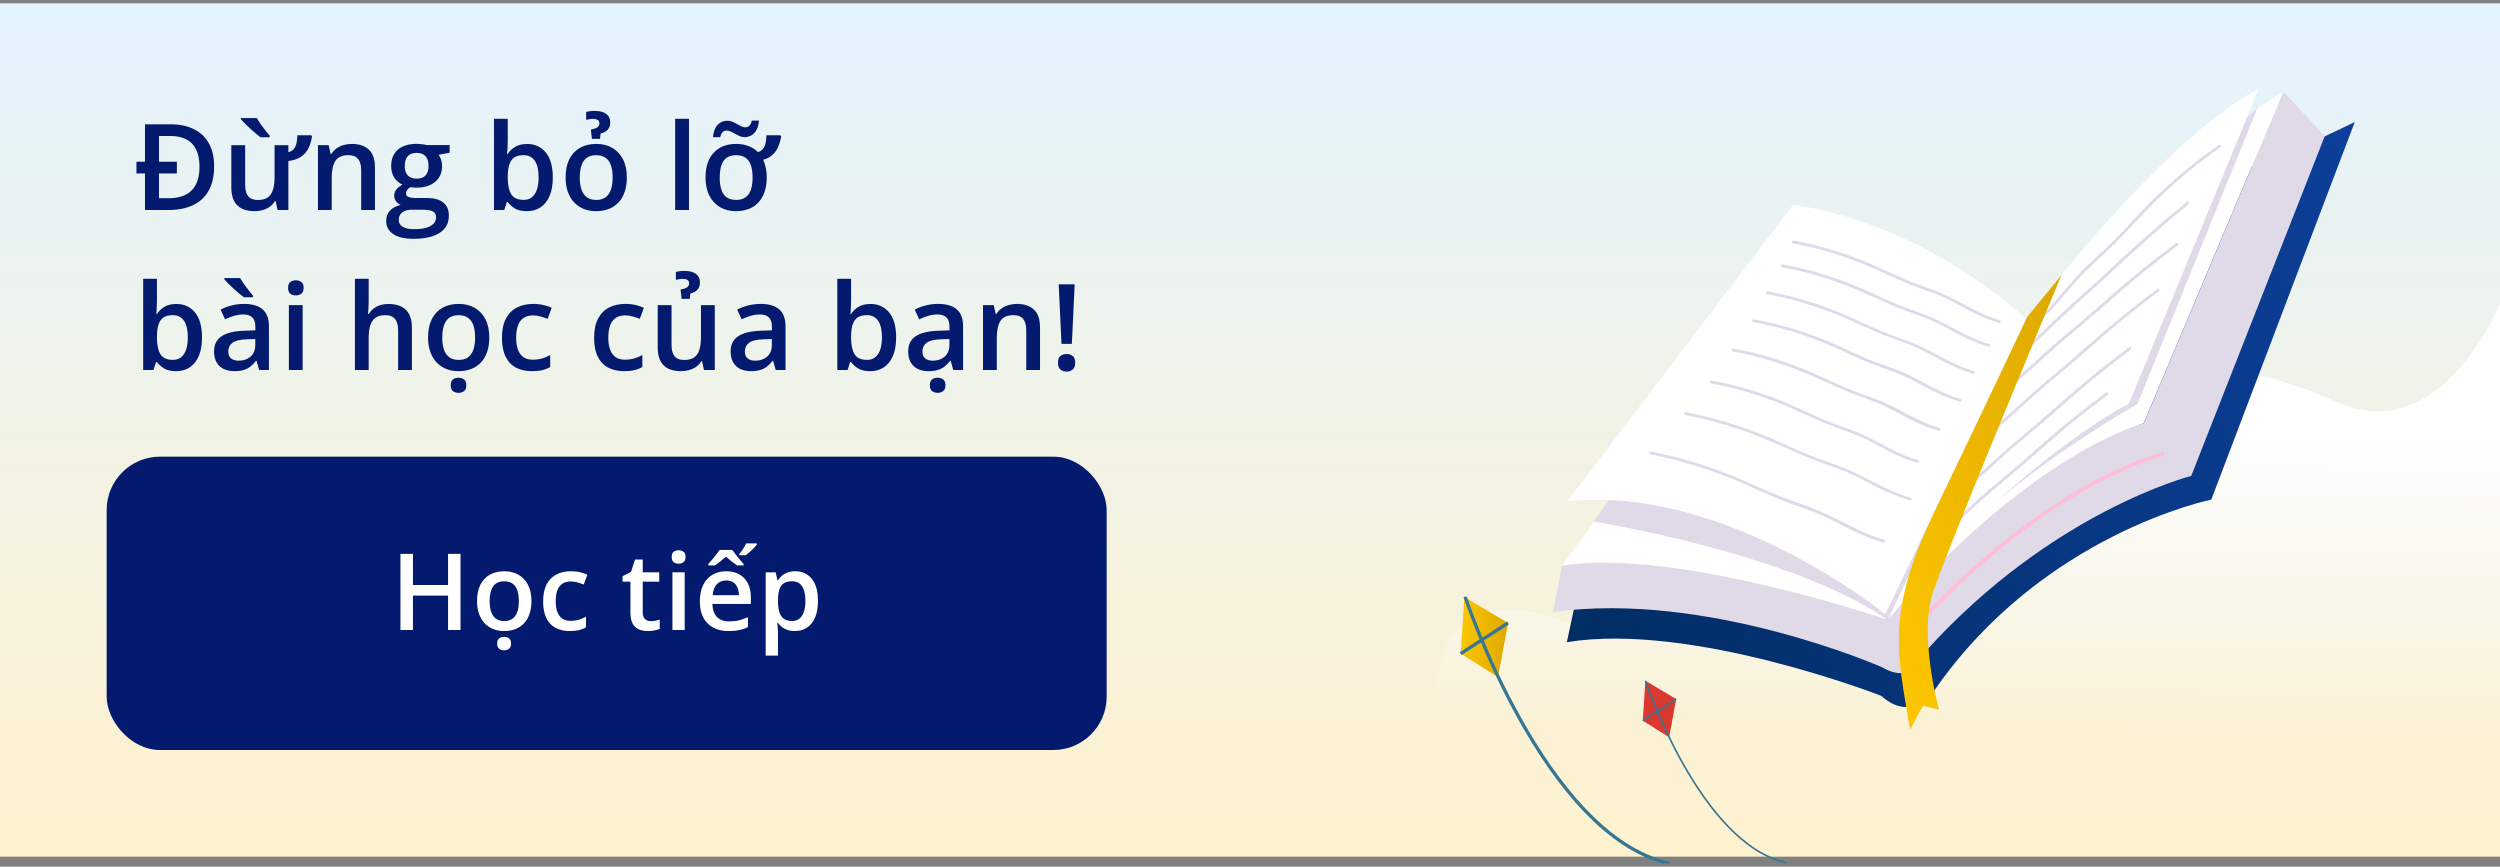 <svg width="375" height="130" viewBox="0 0 375 130" fill="none" xmlns="http://www.w3.org/2000/svg">
<rect x="0" y="0" width="375" height="130" fill="#808080" stroke="none"/>
<rect y="0.5" width="375" height="128" fill="url(#paint0_linear_1348_6056)"/>
<path d="M25.643 18.65C26.967 18.65 28.112 18.891 29.079 19.371C30.052 19.846 30.802 20.552 31.329 21.489C31.856 22.421 32.12 23.575 32.12 24.952C32.12 26.399 31.851 27.609 31.311 28.582C30.773 29.549 29.99 30.278 28.965 30.77C27.939 31.257 26.7 31.5 25.247 31.5H21.749V26.024H20.466V24.258H21.749V18.65H25.643ZM25.59 20.399H23.85V24.258H26.53V26.024H23.85V29.733H25.282C26.829 29.733 27.989 29.338 28.763 28.547C29.536 27.756 29.923 26.578 29.923 25.014C29.923 23.959 29.753 23.092 29.413 22.412C29.079 21.732 28.59 21.229 27.945 20.9C27.301 20.566 26.516 20.399 25.59 20.399ZM46.687 20.285L46.81 20.479C46.728 20.936 46.614 21.369 46.467 21.779C46.321 22.184 46.116 22.55 45.852 22.878C45.588 23.206 45.245 23.481 44.824 23.704C44.408 23.921 43.886 24.07 43.259 24.152V31.5H41.633L41.352 30.19H41.229C41.024 30.524 40.763 30.803 40.447 31.025C40.136 31.242 39.788 31.403 39.401 31.509C39.02 31.62 38.619 31.676 38.197 31.676C37.458 31.676 36.828 31.553 36.307 31.307C35.785 31.055 35.387 30.668 35.112 30.146C34.836 29.625 34.699 28.951 34.699 28.125V21.779H36.773V27.738C36.773 28.494 36.925 29.06 37.23 29.435C37.54 29.81 38.021 29.997 38.671 29.997C39.615 29.997 40.268 29.707 40.631 29.127C41 28.547 41.185 27.709 41.185 26.613V21.779H43.259V22.825C43.599 22.743 43.866 22.588 44.059 22.359C44.252 22.125 44.39 21.832 44.472 21.48C44.554 21.123 44.595 20.725 44.595 20.285H46.687ZM38.513 17.71C38.671 17.98 38.865 18.278 39.093 18.606C39.322 18.935 39.559 19.254 39.805 19.564C40.051 19.875 40.268 20.142 40.456 20.364V20.593H39.076C38.853 20.429 38.604 20.23 38.328 19.995C38.053 19.755 37.772 19.506 37.485 19.248C37.203 18.984 36.943 18.735 36.703 18.501C36.468 18.261 36.281 18.056 36.14 17.886V17.71H38.513ZM52.764 21.586C53.859 21.586 54.712 21.87 55.321 22.439C55.936 23.001 56.244 23.906 56.244 25.154V31.5H54.178V25.541C54.178 24.785 54.023 24.22 53.713 23.845C53.402 23.464 52.922 23.273 52.271 23.273C51.328 23.273 50.672 23.564 50.303 24.144C49.939 24.724 49.758 25.564 49.758 26.666V31.5H47.692V21.77H49.301L49.591 23.089H49.705C49.916 22.749 50.177 22.471 50.487 22.254C50.803 22.031 51.155 21.864 51.542 21.753C51.934 21.642 52.342 21.586 52.764 21.586ZM62.013 35.824C60.694 35.824 59.684 35.587 58.981 35.112C58.278 34.638 57.926 33.973 57.926 33.117C57.926 32.52 58.114 32.013 58.489 31.597C58.864 31.186 59.4 30.902 60.097 30.744C59.833 30.627 59.605 30.445 59.411 30.199C59.224 29.947 59.13 29.669 59.13 29.364C59.13 29.001 59.233 28.69 59.438 28.433C59.643 28.175 59.95 27.926 60.361 27.686C59.851 27.469 59.441 27.117 59.13 26.631C58.825 26.139 58.673 25.561 58.673 24.899C58.673 24.196 58.822 23.599 59.121 23.106C59.42 22.608 59.857 22.23 60.431 21.973C61.005 21.709 61.699 21.577 62.514 21.577C62.69 21.577 62.88 21.589 63.085 21.612C63.296 21.63 63.489 21.653 63.665 21.683C63.847 21.706 63.985 21.732 64.078 21.762H67.445V22.913L65.792 23.221C65.95 23.443 66.076 23.698 66.17 23.985C66.264 24.267 66.311 24.574 66.311 24.908C66.311 25.916 65.962 26.71 65.265 27.29C64.573 27.864 63.618 28.151 62.4 28.151C62.107 28.14 61.822 28.116 61.547 28.081C61.336 28.21 61.175 28.354 61.064 28.512C60.952 28.664 60.897 28.837 60.897 29.03C60.897 29.189 60.952 29.317 61.064 29.417C61.175 29.511 61.339 29.581 61.556 29.628C61.779 29.675 62.048 29.698 62.364 29.698H64.043C65.11 29.698 65.924 29.924 66.487 30.375C67.049 30.826 67.33 31.488 67.33 32.361C67.33 33.469 66.873 34.321 65.959 34.919C65.045 35.523 63.73 35.824 62.013 35.824ZM62.092 34.374C62.813 34.374 63.419 34.304 63.911 34.163C64.403 34.023 64.776 33.82 65.028 33.557C65.279 33.299 65.406 32.991 65.406 32.634C65.406 32.317 65.326 32.074 65.168 31.904C65.01 31.734 64.773 31.617 64.456 31.553C64.14 31.488 63.747 31.456 63.279 31.456H61.749C61.368 31.456 61.031 31.515 60.739 31.632C60.446 31.755 60.217 31.931 60.053 32.159C59.895 32.388 59.816 32.663 59.816 32.985C59.816 33.431 60.012 33.773 60.404 34.014C60.803 34.254 61.365 34.374 62.092 34.374ZM62.496 26.798C63.1 26.798 63.548 26.634 63.841 26.306C64.134 25.972 64.281 25.503 64.281 24.899C64.281 24.243 64.128 23.751 63.823 23.423C63.525 23.095 63.079 22.931 62.487 22.931C61.907 22.931 61.465 23.098 61.16 23.432C60.861 23.766 60.712 24.261 60.712 24.917C60.712 25.509 60.861 25.972 61.16 26.306C61.465 26.634 61.91 26.798 62.496 26.798ZM76.161 17.824V21.12C76.161 21.501 76.149 21.876 76.126 22.245C76.108 22.608 76.091 22.893 76.073 23.098H76.161C76.425 22.676 76.791 22.321 77.26 22.034C77.734 21.741 78.341 21.595 79.079 21.595C80.233 21.595 81.162 22.02 81.865 22.869C82.568 23.713 82.92 24.964 82.92 26.622C82.92 27.724 82.759 28.649 82.436 29.399C82.114 30.149 81.66 30.718 81.074 31.105C80.494 31.485 79.811 31.676 79.026 31.676C78.288 31.676 77.69 31.541 77.233 31.271C76.782 30.996 76.428 30.677 76.17 30.314H76.02L75.643 31.5H74.096V17.824H76.161ZM78.534 23.273C77.948 23.273 77.482 23.391 77.137 23.625C76.797 23.859 76.551 24.211 76.398 24.68C76.246 25.143 76.167 25.731 76.161 26.446V26.631C76.161 27.715 76.331 28.544 76.671 29.118C77.017 29.692 77.644 29.98 78.552 29.98C79.272 29.98 79.826 29.689 80.213 29.109C80.6 28.523 80.793 27.686 80.793 26.596C80.793 25.494 80.6 24.665 80.213 24.108C79.832 23.552 79.272 23.273 78.534 23.273ZM94.024 26.613C94.024 27.422 93.918 28.14 93.707 28.767C93.496 29.394 93.189 29.924 92.785 30.357C92.38 30.785 91.894 31.113 91.326 31.342C90.757 31.564 90.116 31.676 89.401 31.676C88.733 31.676 88.121 31.564 87.564 31.342C87.007 31.113 86.524 30.785 86.114 30.357C85.709 29.924 85.396 29.394 85.173 28.767C84.951 28.14 84.839 27.422 84.839 26.613C84.839 25.541 85.024 24.633 85.393 23.889C85.768 23.139 86.301 22.567 86.993 22.175C87.684 21.782 88.507 21.586 89.462 21.586C90.359 21.586 91.15 21.782 91.835 22.175C92.521 22.567 93.057 23.139 93.444 23.889C93.831 24.639 94.024 25.547 94.024 26.613ZM86.966 26.613C86.966 27.322 87.051 27.929 87.221 28.433C87.397 28.936 87.666 29.323 88.03 29.593C88.393 29.856 88.862 29.988 89.436 29.988C90.01 29.988 90.479 29.856 90.842 29.593C91.206 29.323 91.472 28.936 91.642 28.433C91.812 27.929 91.897 27.322 91.897 26.613C91.897 25.904 91.812 25.304 91.642 24.811C91.472 24.314 91.206 23.936 90.842 23.678C90.479 23.414 90.007 23.282 89.427 23.282C88.572 23.282 87.948 23.569 87.555 24.144C87.162 24.718 86.966 25.541 86.966 26.613ZM91.537 18.378C91.537 18.829 91.408 19.192 91.15 19.468C90.892 19.737 90.537 19.925 90.086 20.03L90.007 20.83H88.785L88.627 19.424C89.073 19.354 89.398 19.245 89.603 19.099C89.808 18.952 89.91 18.753 89.91 18.501C89.91 18.261 89.823 18.091 89.647 17.991C89.477 17.886 89.254 17.833 88.979 17.833C88.78 17.833 88.589 17.848 88.408 17.877C88.232 17.9 88.071 17.933 87.924 17.974V16.796C88.071 16.749 88.255 16.711 88.478 16.682C88.706 16.652 88.95 16.638 89.207 16.638C89.969 16.638 90.546 16.787 90.939 17.086C91.337 17.385 91.537 17.815 91.537 18.378ZM103.347 31.5H101.273V17.824H103.347V31.5ZM115.013 26.613C115.013 27.686 114.826 28.6 114.451 29.355C114.082 30.111 113.551 30.689 112.86 31.087C112.169 31.48 111.345 31.676 110.39 31.676C109.505 31.676 108.717 31.48 108.026 31.087C107.34 30.689 106.801 30.111 106.409 29.355C106.022 28.6 105.829 27.686 105.829 26.613C105.829 25.008 106.242 23.769 107.068 22.895C107.894 22.023 109.022 21.586 110.452 21.586C111.096 21.586 111.697 21.691 112.254 21.902C112.816 22.113 113.296 22.418 113.695 22.816C114.023 22.711 114.278 22.541 114.46 22.307C114.647 22.072 114.776 21.782 114.846 21.436C114.922 21.091 114.961 20.71 114.961 20.294H117.052L117.184 20.479C117.079 21.047 116.926 21.562 116.727 22.025C116.528 22.482 116.25 22.878 115.892 23.212C115.535 23.54 115.063 23.795 114.477 23.977C114.647 24.34 114.779 24.744 114.873 25.189C114.966 25.629 115.013 26.104 115.013 26.613ZM107.956 26.613C107.956 27.346 108.041 27.964 108.211 28.468C108.38 28.972 108.647 29.352 109.01 29.61C109.379 29.862 109.851 29.988 110.425 29.988C111.005 29.988 111.474 29.859 111.832 29.602C112.195 29.344 112.462 28.966 112.631 28.468C112.801 27.964 112.886 27.346 112.886 26.613C112.886 25.887 112.801 25.277 112.631 24.785C112.462 24.287 112.195 23.912 111.832 23.66C111.468 23.408 110.997 23.282 110.417 23.282C109.555 23.282 108.928 23.564 108.536 24.126C108.149 24.689 107.956 25.518 107.956 26.613ZM106.945 20.584C106.98 20.174 107.056 19.816 107.173 19.512C107.291 19.201 107.443 18.943 107.63 18.738C107.824 18.527 108.044 18.369 108.29 18.264C108.542 18.158 108.814 18.105 109.107 18.105C109.365 18.105 109.611 18.155 109.845 18.255C110.086 18.355 110.317 18.472 110.54 18.606C110.768 18.735 110.988 18.85 111.199 18.949C111.416 19.049 111.624 19.099 111.823 19.099C112.051 19.099 112.245 19.017 112.403 18.852C112.567 18.689 112.69 18.434 112.772 18.088H113.853C113.783 18.896 113.551 19.515 113.159 19.942C112.766 20.364 112.277 20.575 111.691 20.575C111.445 20.575 111.202 20.525 110.962 20.426C110.727 20.32 110.499 20.203 110.276 20.074C110.053 19.945 109.834 19.831 109.617 19.731C109.4 19.632 109.189 19.582 108.984 19.582C108.75 19.582 108.55 19.664 108.386 19.828C108.228 19.992 108.111 20.244 108.035 20.584H106.945ZM23.542 41.824V45.12C23.542 45.501 23.53 45.876 23.507 46.245C23.489 46.608 23.472 46.893 23.454 47.098H23.542C23.806 46.676 24.172 46.321 24.641 46.034C25.115 45.741 25.722 45.595 26.46 45.595C27.614 45.595 28.543 46.02 29.246 46.869C29.949 47.713 30.301 48.964 30.301 50.622C30.301 51.724 30.14 52.649 29.817 53.399C29.495 54.149 29.041 54.718 28.455 55.105C27.875 55.485 27.192 55.676 26.407 55.676C25.669 55.676 25.071 55.541 24.614 55.272C24.163 54.996 23.809 54.677 23.551 54.313H23.401L23.023 55.5H21.477V41.824H23.542ZM25.915 47.273C25.329 47.273 24.863 47.391 24.518 47.625C24.178 47.859 23.932 48.211 23.779 48.68C23.627 49.143 23.548 49.731 23.542 50.446V50.631C23.542 51.715 23.712 52.544 24.052 53.118C24.398 53.692 25.024 53.98 25.933 53.98C26.653 53.98 27.207 53.69 27.594 53.109C27.98 52.523 28.174 51.685 28.174 50.596C28.174 49.494 27.98 48.665 27.594 48.108C27.213 47.552 26.653 47.273 25.915 47.273ZM36.606 45.586C37.836 45.586 38.765 45.858 39.392 46.403C40.025 46.948 40.341 47.798 40.341 48.952V55.5H38.873L38.478 54.12H38.408C38.132 54.472 37.848 54.762 37.555 54.99C37.262 55.219 36.922 55.389 36.535 55.5C36.155 55.617 35.689 55.676 35.138 55.676C34.558 55.676 34.039 55.57 33.582 55.359C33.125 55.143 32.765 54.815 32.501 54.375C32.238 53.935 32.106 53.379 32.106 52.705C32.106 51.703 32.478 50.95 33.222 50.446C33.972 49.942 35.103 49.664 36.615 49.611L38.302 49.55V49.04C38.302 48.366 38.144 47.886 37.828 47.599C37.517 47.312 37.078 47.168 36.509 47.168C36.023 47.168 35.551 47.238 35.094 47.379C34.637 47.52 34.192 47.692 33.758 47.898L33.09 46.438C33.565 46.187 34.104 45.981 34.707 45.823C35.317 45.665 35.95 45.586 36.606 45.586ZM38.293 50.851L37.036 50.895C36.005 50.93 35.282 51.105 34.866 51.422C34.45 51.738 34.242 52.172 34.242 52.723C34.242 53.203 34.385 53.555 34.672 53.777C34.959 53.994 35.337 54.102 35.806 54.102C36.521 54.102 37.113 53.9 37.581 53.496C38.056 53.086 38.293 52.485 38.293 51.694V50.851ZM36.017 41.71C36.175 41.98 36.369 42.278 36.597 42.606C36.826 42.935 37.063 43.254 37.309 43.565C37.555 43.875 37.772 44.142 37.959 44.364V44.593H36.58C36.357 44.429 36.108 44.23 35.832 43.995C35.557 43.755 35.276 43.506 34.989 43.248C34.707 42.984 34.447 42.735 34.206 42.501C33.972 42.261 33.785 42.056 33.644 41.886V41.71H36.017ZM45.398 45.77V55.5H43.333V45.77H45.398ZM44.379 42.044C44.695 42.044 44.968 42.129 45.196 42.299C45.431 42.469 45.548 42.762 45.548 43.178C45.548 43.588 45.431 43.881 45.196 44.057C44.968 44.227 44.695 44.312 44.379 44.312C44.051 44.312 43.772 44.227 43.544 44.057C43.321 43.881 43.21 43.588 43.21 43.178C43.21 42.762 43.321 42.469 43.544 42.299C43.772 42.129 44.051 42.044 44.379 42.044ZM55.301 41.824V45.261C55.301 45.618 55.29 45.967 55.266 46.307C55.249 46.647 55.228 46.91 55.205 47.098H55.319C55.524 46.758 55.776 46.48 56.075 46.263C56.374 46.04 56.708 45.873 57.077 45.762C57.452 45.65 57.85 45.595 58.272 45.595C59.016 45.595 59.649 45.721 60.17 45.973C60.692 46.219 61.09 46.602 61.366 47.124C61.647 47.645 61.788 48.322 61.788 49.154V55.5H59.722V49.541C59.722 48.785 59.567 48.22 59.256 47.845C58.946 47.464 58.465 47.273 57.815 47.273C57.188 47.273 56.69 47.405 56.321 47.669C55.958 47.927 55.697 48.31 55.539 48.82C55.38 49.324 55.301 49.94 55.301 50.666V55.5H53.236V41.824H55.301ZM73.393 50.613C73.393 51.422 73.287 52.14 73.076 52.767C72.865 53.394 72.558 53.924 72.153 54.357C71.749 54.785 71.263 55.113 70.694 55.342C70.126 55.565 69.484 55.676 68.769 55.676C68.102 55.676 67.489 55.565 66.933 55.342C66.376 55.113 65.893 54.785 65.482 54.357C65.078 53.924 64.765 53.394 64.542 52.767C64.319 52.14 64.208 51.422 64.208 50.613C64.208 49.541 64.393 48.633 64.762 47.889C65.137 47.139 65.67 46.567 66.361 46.175C67.053 45.782 67.876 45.586 68.831 45.586C69.728 45.586 70.519 45.782 71.204 46.175C71.89 46.567 72.426 47.139 72.812 47.889C73.199 48.639 73.393 49.547 73.393 50.613ZM66.335 50.613C66.335 51.322 66.42 51.929 66.59 52.433C66.766 52.937 67.035 53.323 67.398 53.593C67.762 53.856 68.231 53.988 68.805 53.988C69.379 53.988 69.848 53.856 70.211 53.593C70.574 53.323 70.841 52.937 71.011 52.433C71.181 51.929 71.266 51.322 71.266 50.613C71.266 49.904 71.181 49.304 71.011 48.812C70.841 48.313 70.574 47.935 70.211 47.678C69.848 47.414 69.376 47.282 68.796 47.282C67.94 47.282 67.316 47.569 66.924 48.144C66.531 48.718 66.335 49.541 66.335 50.613ZM68.778 58.928C68.45 58.928 68.172 58.84 67.943 58.664C67.721 58.494 67.609 58.204 67.609 57.794C67.609 57.378 67.721 57.085 67.943 56.915C68.172 56.745 68.45 56.66 68.778 56.66C69.101 56.66 69.376 56.745 69.605 56.915C69.833 57.085 69.947 57.378 69.947 57.794C69.947 58.204 69.833 58.494 69.605 58.664C69.376 58.84 69.101 58.928 68.778 58.928ZM79.785 55.676C78.866 55.676 78.069 55.497 77.395 55.14C76.721 54.782 76.203 54.234 75.839 53.496C75.476 52.758 75.294 51.82 75.294 50.684C75.294 49.5 75.494 48.533 75.892 47.783C76.29 47.033 76.841 46.48 77.544 46.122C78.253 45.765 79.065 45.586 79.979 45.586C80.559 45.586 81.083 45.645 81.552 45.762C82.027 45.873 82.428 46.011 82.756 46.175L82.141 47.827C81.784 47.681 81.417 47.558 81.042 47.458C80.667 47.358 80.307 47.309 79.961 47.309C79.393 47.309 78.918 47.435 78.537 47.687C78.162 47.938 77.881 48.313 77.694 48.812C77.512 49.31 77.421 49.928 77.421 50.666C77.421 51.381 77.515 51.984 77.703 52.477C77.89 52.963 78.168 53.332 78.537 53.584C78.907 53.83 79.361 53.953 79.9 53.953C80.433 53.953 80.91 53.889 81.332 53.76C81.754 53.631 82.153 53.464 82.528 53.259V55.052C82.159 55.263 81.763 55.418 81.341 55.518C80.919 55.623 80.401 55.676 79.785 55.676ZM93.609 55.676C92.689 55.676 91.892 55.497 91.218 55.14C90.544 54.782 90.026 54.234 89.662 53.496C89.299 52.758 89.117 51.82 89.117 50.684C89.117 49.5 89.317 48.533 89.715 47.783C90.114 47.033 90.664 46.48 91.367 46.122C92.076 45.765 92.888 45.586 93.802 45.586C94.382 45.586 94.906 45.645 95.375 45.762C95.85 45.873 96.251 46.011 96.579 46.175L95.964 47.827C95.607 47.681 95.24 47.558 94.865 47.458C94.49 47.358 94.13 47.309 93.784 47.309C93.216 47.309 92.741 47.435 92.361 47.687C91.986 47.938 91.704 48.313 91.517 48.812C91.335 49.31 91.244 49.928 91.244 50.666C91.244 51.381 91.338 51.984 91.526 52.477C91.713 52.963 91.991 53.332 92.361 53.584C92.73 53.83 93.184 53.953 93.723 53.953C94.256 53.953 94.734 53.889 95.156 53.76C95.577 53.631 95.976 53.464 96.351 53.259V55.052C95.982 55.263 95.586 55.418 95.164 55.518C94.742 55.623 94.224 55.676 93.609 55.676ZM107.217 45.77V55.5H105.591L105.31 54.19H105.196C104.991 54.524 104.73 54.803 104.414 55.025C104.097 55.242 103.746 55.403 103.359 55.509C102.972 55.62 102.565 55.676 102.137 55.676C101.405 55.676 100.778 55.553 100.256 55.307C99.741 55.055 99.345 54.668 99.07 54.147C98.794 53.625 98.657 52.951 98.657 52.125V45.77H100.731V51.738C100.731 52.494 100.883 53.06 101.188 53.435C101.499 53.81 101.979 53.997 102.629 53.997C103.256 53.997 103.754 53.868 104.124 53.61C104.493 53.352 104.754 52.972 104.906 52.468C105.064 51.964 105.143 51.346 105.143 50.613V45.77H107.217ZM104.994 42.378C104.994 42.829 104.865 43.192 104.607 43.468C104.349 43.737 103.995 43.925 103.544 44.03L103.464 44.83H102.243L102.085 43.424C102.53 43.353 102.855 43.245 103.06 43.099C103.265 42.952 103.368 42.753 103.368 42.501C103.368 42.261 103.28 42.091 103.104 41.991C102.934 41.886 102.712 41.833 102.436 41.833C102.237 41.833 102.046 41.848 101.865 41.877C101.689 41.9 101.528 41.933 101.381 41.974V40.796C101.528 40.749 101.713 40.711 101.935 40.682C102.164 40.652 102.407 40.638 102.665 40.638C103.426 40.638 104.004 40.787 104.396 41.086C104.795 41.385 104.994 41.815 104.994 42.378ZM114.094 45.586C115.324 45.586 116.253 45.858 116.88 46.403C117.513 46.948 117.829 47.798 117.829 48.952V55.5H116.361L115.966 54.12H115.896C115.62 54.472 115.336 54.762 115.043 54.99C114.75 55.219 114.41 55.389 114.023 55.5C113.643 55.617 113.177 55.676 112.626 55.676C112.046 55.676 111.527 55.57 111.07 55.359C110.613 55.143 110.253 54.815 109.989 54.375C109.726 53.935 109.594 53.379 109.594 52.705C109.594 51.703 109.966 50.95 110.71 50.446C111.46 49.942 112.591 49.664 114.103 49.611L115.79 49.55V49.04C115.79 48.366 115.632 47.886 115.315 47.599C115.005 47.312 114.565 47.168 113.997 47.168C113.511 47.168 113.039 47.238 112.582 47.379C112.125 47.52 111.68 47.692 111.246 47.898L110.578 46.438C111.053 46.187 111.592 45.981 112.195 45.823C112.805 45.665 113.438 45.586 114.094 45.586ZM115.781 50.851L114.524 50.895C113.493 50.93 112.77 51.105 112.354 51.422C111.938 51.738 111.729 52.172 111.729 52.723C111.729 53.203 111.873 53.555 112.16 53.777C112.447 53.994 112.825 54.102 113.294 54.102C114.009 54.102 114.601 53.9 115.069 53.496C115.544 53.086 115.781 52.485 115.781 51.694V50.851ZM127.662 41.824V45.12C127.662 45.501 127.65 45.876 127.627 46.245C127.609 46.608 127.592 46.893 127.574 47.098H127.662C127.926 46.676 128.292 46.321 128.761 46.034C129.235 45.741 129.842 45.595 130.58 45.595C131.734 45.595 132.663 46.02 133.366 46.869C134.069 47.713 134.421 48.964 134.421 50.622C134.421 51.724 134.26 52.649 133.937 53.399C133.615 54.149 133.161 54.718 132.575 55.105C131.995 55.485 131.312 55.676 130.527 55.676C129.789 55.676 129.191 55.541 128.734 55.272C128.283 54.996 127.929 54.677 127.671 54.313H127.521L127.143 55.5H125.596V41.824H127.662ZM130.035 47.273C129.449 47.273 128.983 47.391 128.637 47.625C128.298 47.859 128.052 48.211 127.899 48.68C127.747 49.143 127.668 49.731 127.662 50.446V50.631C127.662 51.715 127.832 52.544 128.172 53.118C128.517 53.692 129.144 53.98 130.053 53.98C130.773 53.98 131.327 53.69 131.714 53.109C132.1 52.523 132.294 51.685 132.294 50.596C132.294 49.494 132.1 48.665 131.714 48.108C131.333 47.552 130.773 47.273 130.035 47.273ZM140.726 45.586C141.956 45.586 142.885 45.858 143.512 46.403C144.145 46.948 144.461 47.798 144.461 48.952V55.5H142.993L142.598 54.12H142.528C142.252 54.472 141.968 54.762 141.675 54.99C141.382 55.219 141.042 55.389 140.655 55.5C140.275 55.617 139.809 55.676 139.258 55.676C138.678 55.676 138.159 55.57 137.702 55.359C137.245 55.143 136.885 54.815 136.621 54.375C136.358 53.935 136.226 53.379 136.226 52.705C136.226 51.703 136.598 50.95 137.342 50.446C138.092 49.942 139.223 49.664 140.735 49.611L142.422 49.55V49.04C142.422 48.366 142.264 47.886 141.947 47.599C141.637 47.312 141.197 47.168 140.629 47.168C140.143 47.168 139.671 47.238 139.214 47.379C138.757 47.52 138.312 47.692 137.878 47.898L137.21 46.438C137.685 46.187 138.224 45.981 138.827 45.823C139.437 45.665 140.07 45.586 140.726 45.586ZM142.413 50.851L141.156 50.895C140.125 50.93 139.402 51.105 138.986 51.422C138.57 51.738 138.362 52.172 138.362 52.723C138.362 53.203 138.505 53.555 138.792 53.777C139.079 53.994 139.457 54.102 139.926 54.102C140.641 54.102 141.233 53.9 141.701 53.496C142.176 53.086 142.413 52.485 142.413 51.694V50.851ZM140.647 58.928C140.319 58.928 140.04 58.84 139.812 58.664C139.589 58.494 139.478 58.204 139.478 57.794C139.478 57.378 139.589 57.085 139.812 56.915C140.04 56.745 140.319 56.66 140.647 56.66C140.969 56.66 141.244 56.745 141.473 56.915C141.701 57.085 141.816 57.378 141.816 57.794C141.816 58.204 141.701 58.494 141.473 58.664C141.244 58.84 140.969 58.928 140.647 58.928ZM152.524 45.586C153.62 45.586 154.472 45.87 155.082 46.438C155.697 47.001 156.004 47.906 156.004 49.154V55.5H153.939V49.541C153.939 48.785 153.784 48.22 153.473 47.845C153.163 47.464 152.682 47.273 152.032 47.273C151.088 47.273 150.432 47.563 150.063 48.144C149.7 48.724 149.518 49.565 149.518 50.666V55.5H147.453V45.77H149.061L149.351 47.089H149.465C149.676 46.749 149.937 46.471 150.248 46.254C150.564 46.031 150.916 45.864 151.302 45.753C151.695 45.642 152.102 45.586 152.524 45.586ZM160.78 51.58H159.225L158.803 42.65H161.202L160.78 51.58ZM158.697 54.41C158.697 53.93 158.82 53.593 159.066 53.399C159.318 53.2 159.626 53.101 159.989 53.101C160.347 53.101 160.651 53.2 160.903 53.399C161.155 53.593 161.281 53.93 161.281 54.41C161.281 54.879 161.155 55.219 160.903 55.43C160.651 55.635 160.347 55.737 159.989 55.737C159.626 55.737 159.318 55.635 159.066 55.43C158.82 55.219 158.697 54.879 158.697 54.41Z" fill="#031A6E"/>
<rect x="16" y="68.5" width="150" height="44" rx="8" fill="#031A6E"/>
<path d="M69.076 94.5H67.209V89.344H61.943V94.5H60.068V83.078H61.943V87.75H67.209V83.078H69.076V94.5ZM79.718 90.156C79.718 90.875 79.624 91.513 79.437 92.07C79.249 92.628 78.976 93.099 78.617 93.484C78.257 93.865 77.825 94.156 77.32 94.359C76.814 94.557 76.244 94.656 75.609 94.656C75.015 94.656 74.471 94.557 73.976 94.359C73.481 94.156 73.052 93.865 72.687 93.484C72.328 93.099 72.049 92.628 71.851 92.07C71.653 91.513 71.554 90.875 71.554 90.156C71.554 89.203 71.718 88.396 72.046 87.734C72.38 87.068 72.854 86.56 73.468 86.211C74.083 85.862 74.814 85.688 75.663 85.688C76.46 85.688 77.163 85.862 77.773 86.211C78.382 86.56 78.859 87.068 79.203 87.734C79.546 88.401 79.718 89.208 79.718 90.156ZM73.445 90.156C73.445 90.787 73.52 91.326 73.671 91.773C73.828 92.221 74.067 92.565 74.39 92.805C74.713 93.039 75.13 93.156 75.64 93.156C76.15 93.156 76.567 93.039 76.89 92.805C77.213 92.565 77.45 92.221 77.601 91.773C77.752 91.326 77.828 90.787 77.828 90.156C77.828 89.526 77.752 88.992 77.601 88.555C77.45 88.112 77.213 87.776 76.89 87.547C76.567 87.312 76.148 87.195 75.632 87.195C74.872 87.195 74.317 87.451 73.968 87.961C73.619 88.471 73.445 89.203 73.445 90.156ZM75.617 97.547C75.325 97.547 75.078 97.469 74.874 97.312C74.677 97.162 74.578 96.904 74.578 96.539C74.578 96.169 74.677 95.909 74.874 95.758C75.078 95.607 75.325 95.531 75.617 95.531C75.903 95.531 76.148 95.607 76.351 95.758C76.554 95.909 76.656 96.169 76.656 96.539C76.656 96.904 76.554 97.162 76.351 97.312C76.148 97.469 75.903 97.547 75.617 97.547ZM85.462 94.656C84.644 94.656 83.936 94.497 83.337 94.18C82.738 93.862 82.277 93.375 81.954 92.719C81.631 92.062 81.47 91.229 81.47 90.219C81.47 89.167 81.647 88.307 82.001 87.641C82.355 86.974 82.845 86.482 83.47 86.164C84.1 85.846 84.821 85.688 85.634 85.688C86.149 85.688 86.615 85.74 87.032 85.844C87.454 85.943 87.811 86.065 88.103 86.211L87.556 87.68C87.238 87.549 86.912 87.44 86.579 87.352C86.246 87.263 85.925 87.219 85.618 87.219C85.113 87.219 84.691 87.331 84.353 87.555C84.019 87.779 83.769 88.112 83.603 88.555C83.441 88.997 83.36 89.547 83.36 90.203C83.36 90.838 83.444 91.375 83.61 91.812C83.777 92.245 84.024 92.573 84.353 92.797C84.681 93.016 85.084 93.125 85.563 93.125C86.037 93.125 86.462 93.068 86.837 92.953C87.212 92.838 87.566 92.69 87.899 92.508V94.102C87.571 94.289 87.22 94.427 86.845 94.516C86.47 94.609 86.009 94.656 85.462 94.656ZM97.606 93.172C97.845 93.172 98.082 93.151 98.317 93.109C98.551 93.062 98.764 93.008 98.957 92.945V94.336C98.754 94.424 98.491 94.5 98.168 94.562C97.845 94.625 97.509 94.656 97.16 94.656C96.671 94.656 96.231 94.576 95.84 94.414C95.449 94.247 95.139 93.963 94.91 93.562C94.681 93.162 94.567 92.607 94.567 91.898V87.25H93.387V86.43L94.653 85.781L95.254 83.93H96.41V85.852H98.887V87.25H96.41V91.875C96.41 92.312 96.52 92.638 96.738 92.852C96.957 93.065 97.246 93.172 97.606 93.172ZM102.701 85.852V94.5H100.865V85.852H102.701ZM101.795 82.539C102.076 82.539 102.318 82.615 102.521 82.766C102.73 82.917 102.834 83.177 102.834 83.547C102.834 83.912 102.73 84.172 102.521 84.328C102.318 84.479 102.076 84.555 101.795 84.555C101.503 84.555 101.256 84.479 101.053 84.328C100.855 84.172 100.756 83.912 100.756 83.547C100.756 83.177 100.855 82.917 101.053 82.766C101.256 82.615 101.503 82.539 101.795 82.539ZM108.929 85.688C109.7 85.688 110.361 85.846 110.913 86.164C111.466 86.482 111.89 86.932 112.187 87.516C112.484 88.099 112.632 88.797 112.632 89.609V90.594H106.859C106.88 91.432 107.104 92.078 107.531 92.531C107.963 92.984 108.567 93.211 109.343 93.211C109.895 93.211 110.39 93.159 110.828 93.055C111.27 92.945 111.726 92.787 112.195 92.578V94.07C111.762 94.273 111.322 94.422 110.874 94.516C110.426 94.609 109.89 94.656 109.265 94.656C108.416 94.656 107.669 94.492 107.023 94.164C106.382 93.831 105.88 93.336 105.515 92.68C105.156 92.023 104.976 91.208 104.976 90.234C104.976 89.266 105.14 88.443 105.468 87.766C105.796 87.088 106.257 86.573 106.851 86.219C107.445 85.865 108.137 85.688 108.929 85.688ZM108.929 87.07C108.351 87.07 107.882 87.258 107.523 87.633C107.169 88.008 106.96 88.557 106.898 89.281H110.835C110.83 88.849 110.757 88.466 110.617 88.133C110.481 87.799 110.273 87.539 109.992 87.352C109.716 87.164 109.361 87.07 108.929 87.07ZM111.546 84.805H110.546C110.281 84.622 110.007 84.422 109.726 84.203C109.445 83.979 109.169 83.742 108.898 83.492C108.622 83.742 108.343 83.979 108.062 84.203C107.786 84.422 107.515 84.622 107.249 84.805H106.249V84.602C106.426 84.404 106.614 84.188 106.812 83.953C107.015 83.713 107.213 83.469 107.406 83.219C107.604 82.969 107.783 82.727 107.945 82.492H109.851C110.012 82.727 110.189 82.969 110.382 83.219C110.58 83.469 110.778 83.713 110.976 83.953C111.179 84.188 111.369 84.404 111.546 84.602V84.805ZM110.89 83.086C111.104 82.841 111.288 82.602 111.445 82.367C111.606 82.133 111.77 81.846 111.937 81.508H113.531V81.672C113.307 81.974 113.044 82.263 112.742 82.539C112.445 82.81 112.15 83.057 111.859 83.281H110.89V83.086ZM119.29 85.688C120.316 85.688 121.139 86.062 121.759 86.812C122.384 87.562 122.696 88.677 122.696 90.156C122.696 91.135 122.55 91.961 122.259 92.633C121.972 93.299 121.569 93.805 121.048 94.148C120.532 94.487 119.931 94.656 119.243 94.656C118.806 94.656 118.425 94.599 118.103 94.484C117.78 94.37 117.504 94.221 117.274 94.039C117.045 93.852 116.853 93.648 116.696 93.43H116.587C116.613 93.638 116.636 93.87 116.657 94.125C116.683 94.375 116.696 94.604 116.696 94.812V98.336H114.853V85.852H116.353L116.61 87.047H116.696C116.858 86.802 117.053 86.576 117.282 86.367C117.517 86.159 117.798 85.995 118.126 85.875C118.459 85.75 118.847 85.688 119.29 85.688ZM118.798 87.188C118.293 87.188 117.886 87.289 117.579 87.492C117.277 87.69 117.056 87.99 116.915 88.391C116.78 88.792 116.707 89.294 116.696 89.898V90.156C116.696 90.797 116.761 91.341 116.892 91.789C117.027 92.232 117.248 92.57 117.556 92.805C117.868 93.034 118.29 93.148 118.821 93.148C119.269 93.148 119.639 93.026 119.931 92.781C120.228 92.537 120.449 92.188 120.595 91.734C120.741 91.281 120.813 90.747 120.813 90.133C120.813 89.201 120.647 88.477 120.313 87.961C119.985 87.445 119.48 87.188 118.798 87.188Z" fill="white"/>
<g clip-path="url(#clip0_1348_6056)">
<path d="M185.68 117.242C185.68 117.242 188.4 110.386 194.811 109.451C201.222 108.516 204.738 118.937 211.46 111.029C218.182 103.12 212.898 93.497 224.438 91.666C235.977 89.835 242.525 102.477 253.734 91.666C264.944 80.855 263.934 84.615 274.657 85.822C291.734 87.77 295.367 77.271 304.984 64.609C314.6 51.948 334.28 52.922 350.249 60.207C366.219 67.492 375.019 45.5 375.019 45.5V152.5H165.981L185.68 117.242Z" fill="url(#paint1_linear_1348_6056)"/>
<g clip-path="url(#clip1_1348_6056)">
<path d="M219.656 89.556L219.098 98.051L224.702 101.567L226.209 93.44L219.656 89.556Z" fill="url(#paint2_linear_1348_6056)"/>
<path d="M219.766 89.5C219.766 89.5 231.631 125.372 250.391 129.5" stroke="#347693" stroke-width="0.5" stroke-miterlimit="10"/>
<path d="M219.091 98.051L226.209 93.44" stroke="#347693" stroke-width="0.5" stroke-miterlimit="10"/>
<path d="M246.812 102.118L246.414 108.105L250.371 110.584L251.432 104.857L246.812 102.118Z" fill="#D9392E"/>
<path d="M246.812 102.118C246.812 102.118 255.012 126.598 267.979 129.415" stroke="#347693" stroke-width="0.25" stroke-miterlimit="10"/>
<path d="M246.414 108.105L251.432 104.857" stroke="#347693" stroke-width="0.25" stroke-miterlimit="10"/>
</g>
</g>
<g clip-path="url(#clip2_1348_6056)">
<path d="M331.692 74.944C331.692 74.944 306.339 80.038 290.042 103.728C290.042 103.728 286.8 108.502 282.178 104.374C282.178 104.374 253.707 93.248 235.023 96.329L236.338 90.224L265.352 44.719C265.352 44.719 289.258 39.96 304.004 47.918C304.004 47.918 331.315 25.431 347.192 21.176L353.215 18.308L331.692 74.944Z" fill="url(#paint3_linear_1348_6056)"/>
<path d="M232.941 91.82L234.312 84.825C234.312 84.825 261.726 80.345 283.145 92.99C283.145 92.99 299.08 68.622 321.554 63.53L342.514 13.751L348.722 20.401L328.686 71.386C328.686 71.386 307.839 76.668 288.904 97.634C288.904 97.634 287.278 103.023 282.339 100.1C282.335 100.089 256.041 88.531 232.941 91.82Z" fill="#DFD9E8"/>
<path d="M234.311 84.825L266.65 40.632C266.65 40.632 295.136 42.673 304.016 47.889C304.016 47.889 321.14 27.34 342.506 13.73L321.545 63.509C321.545 63.509 304.938 67.63 283.137 92.969C283.145 92.99 251.559 82.135 234.311 84.825Z" fill="white"/>
<path d="M241.516 74.823L239.017 78.231C239.017 78.231 268.733 82.945 283.145 92.99L284.758 77.009" fill="#DFD9E8"/>
<path d="M282.802 92.128C282.802 92.128 258.782 72.619 235.105 75.198L268.94 30.755C268.94 30.755 286.507 32.286 304.035 47.906L282.802 92.128Z" fill="white"/>
<path d="M335.127 18.913L338.558 16.356L320.626 60.581C320.626 60.581 301.865 71.288 293.346 81.275" fill="#DFD9E8"/>
<path d="M283.145 92.99L304.014 47.914C304.014 47.914 323.324 21.691 338.838 13.275L319.323 60.562C319.323 60.562 301.805 69.324 283.145 92.99Z" fill="white"/>
<path d="M283.145 92.99L305.836 45.524L304.025 47.91L282.802 92.128L283.145 92.99Z" fill="#DFD9E8"/>
<path d="M304.909 49.108C306.79 47.485 308.512 45.688 310.052 43.741C310.893 42.767 311.7 41.814 312.614 40.915C313.527 40.017 314.446 39.147 315.387 38.287C317.277 36.557 319.016 34.691 320.763 32.829C322.51 30.966 324.331 29.154 326.249 27.449C328.425 25.528 330.71 23.733 333.094 22.073C333.32 21.918 333.034 21.592 332.808 21.748C328.571 24.705 324.649 28.087 321.103 31.839C319.347 33.693 317.645 35.623 315.771 37.347C314.848 38.206 313.897 39.04 312.995 39.922C312.093 40.803 311.254 41.721 310.468 42.648C308.627 44.785 306.861 47.019 304.654 48.8C304.436 48.977 304.722 49.302 304.94 49.126L304.909 49.108Z" fill="#DFD9E8"/>
<path d="M303.354 53.101C305.03 51.667 306.618 50.134 308.209 48.606C309.799 47.079 311.381 45.639 313.005 44.196C316.276 41.293 319.41 38.244 322.695 35.361C324.552 33.734 326.436 32.14 328.348 30.578C328.566 30.402 328.274 30.078 328.061 30.253C324.665 33.028 321.36 35.905 318.145 38.885C316.54 40.376 314.947 41.88 313.312 43.34C311.677 44.8 310.07 46.225 308.506 47.724C306.728 49.429 304.962 51.165 303.063 52.777C303.019 52.816 302.993 52.87 302.99 52.928C302.987 52.985 303.007 53.042 303.045 53.085C303.084 53.128 303.138 53.153 303.196 53.156C303.254 53.159 303.311 53.139 303.354 53.101Z" fill="#DFD9E8"/>
<path d="M302.083 57.584C303.729 56.278 305.29 54.847 306.824 53.439C308.357 52.031 309.955 50.664 311.566 49.329C314.796 46.649 317.855 43.83 321.084 41.162C322.912 39.669 324.775 38.213 326.672 36.794C326.895 36.628 326.611 36.308 326.388 36.474C323.029 38.979 319.78 41.612 316.643 44.371C315.072 45.745 313.514 47.138 311.918 48.48C310.322 49.821 308.688 51.159 307.153 52.562C305.404 54.152 303.681 55.78 301.818 57.251C301.598 57.422 301.884 57.747 302.104 57.576L302.083 57.584Z" fill="#DFD9E8"/>
<path d="M299.268 64.465C300.917 63.164 302.478 61.733 304.011 60.324C305.544 58.916 307.142 57.55 308.753 56.214C311.983 53.535 315.042 50.715 318.271 48.048C320.096 46.548 321.959 45.092 323.86 43.68C324.082 43.514 323.796 43.188 323.573 43.354C320.219 45.882 316.97 48.514 313.828 51.251C312.259 52.631 310.707 54.022 309.111 55.363C307.515 56.705 305.881 58.043 304.346 59.446C302.591 61.038 300.866 62.661 299.008 64.129C298.79 64.305 299.076 64.631 299.295 64.454L299.268 64.465Z" fill="#DFD9E8"/>
<path d="M295.032 73.226C296.68 71.925 298.241 70.494 299.767 69.083C301.293 67.671 302.901 66.313 304.515 64.971C307.747 62.296 310.798 59.473 314.033 56.804C315.864 55.31 317.726 53.856 319.618 52.443C319.843 52.27 319.554 51.952 319.332 52.118C315.972 54.623 312.724 57.255 309.586 60.015C308.015 61.389 306.463 62.78 304.862 64.124C303.26 65.467 301.632 66.803 300.102 68.204C298.347 69.796 296.625 71.424 294.767 72.892C294.546 73.064 294.833 73.389 295.053 73.218L295.032 73.226Z" fill="#DFD9E8"/>
<path d="M291.54 80.031C293.188 78.73 294.749 77.299 296.275 75.888C297.801 74.476 299.408 73.118 301.022 71.776C304.254 69.101 307.306 66.279 310.54 63.609C312.372 62.115 314.234 60.661 316.126 59.248C316.353 59.081 316.062 58.757 315.839 58.923C312.48 61.428 309.232 64.061 306.094 66.82C304.523 68.194 302.973 69.591 301.37 70.929C299.766 72.267 298.14 73.609 296.604 75.011C294.857 76.607 293.133 78.229 291.275 79.698C291.049 79.871 291.341 80.194 291.561 80.023L291.54 80.031Z" fill="#DFD9E8"/>
<path d="M299.872 48.465C297.848 47.816 295.903 46.946 294.072 45.873C293.116 45.366 292.159 44.859 291.171 44.426C290.182 43.992 289.147 43.644 288.126 43.283C286.075 42.555 284.101 41.65 282.125 40.739C280.151 39.83 278.129 39.027 276.068 38.333C273.722 37.557 271.325 36.942 268.893 36.492C268.657 36.45 268.795 36.038 269.026 36.081C273.353 36.884 277.565 38.207 281.569 40.021C283.555 40.909 285.508 41.871 287.555 42.62C288.562 42.991 289.578 43.323 290.575 43.717C291.556 44.115 292.514 44.563 293.448 45.06C295.581 46.17 297.681 47.396 300.014 48.033C300.246 48.094 300.108 48.507 299.876 48.445L299.872 48.465Z" fill="#DFD9E8"/>
<path d="M298.24 51.996C296.22 51.361 294.279 50.502 292.453 49.436C291.496 48.929 290.537 48.429 289.548 47.996C288.56 47.562 287.53 47.211 286.507 46.846C284.452 46.125 282.482 45.212 280.511 44.331C278.537 43.412 276.512 42.604 274.447 41.908C272.104 41.13 269.708 40.514 267.278 40.065C267.042 40.023 267.18 39.611 267.411 39.654C271.737 40.458 275.948 41.779 279.952 43.589C281.934 44.485 283.893 45.444 285.934 46.195C286.94 46.561 287.963 46.896 288.96 47.29C289.958 47.683 290.89 48.145 291.831 48.628C293.966 49.743 296.066 50.969 298.397 51.601C298.624 51.664 298.491 52.075 298.259 52.013L298.24 51.996Z" fill="#DFD9E8"/>
<path d="M295.955 56.075C293.936 55.424 291.996 54.553 290.171 53.476C289.215 52.969 288.253 52.465 287.266 52.036C286.28 51.608 285.241 51.249 284.22 50.889C282.168 50.16 280.2 49.253 278.219 48.345C276.241 47.434 274.213 46.632 272.145 45.945C269.8 45.166 267.403 44.55 264.971 44.103C264.74 44.06 264.878 43.647 265.109 43.691C269.435 44.497 273.647 45.82 277.652 47.631C279.634 48.526 281.593 49.486 283.632 50.231C284.64 50.603 285.661 50.932 286.658 51.326C287.656 51.72 288.588 52.181 289.526 52.671C291.664 53.779 293.764 55.006 296.092 55.644C296.324 55.706 296.186 56.118 295.959 56.055L295.955 56.075Z" fill="#DFD9E8"/>
<path d="M293.958 60.265C291.937 59.625 289.993 58.768 288.16 57.709C287.203 57.202 286.249 56.7 285.26 56.267C284.272 55.833 283.235 55.479 282.214 55.119C280.164 54.396 278.189 53.486 276.213 52.575C274.237 51.66 272.213 50.852 270.149 50.153C267.807 49.378 265.414 48.763 262.987 48.313C262.751 48.271 262.889 47.859 263.125 47.9C267.452 48.707 271.663 50.029 275.668 51.84C277.656 52.734 279.609 53.695 281.654 54.439C282.661 54.81 283.677 55.142 284.675 55.536C285.672 55.929 286.605 56.391 287.548 56.879C289.681 57.989 291.781 59.215 294.114 59.852C294.346 59.913 294.208 60.326 293.976 60.264L293.958 60.265Z" fill="#DFD9E8"/>
<path d="M290.78 64.626C288.756 63.992 286.809 63.136 284.977 62.072C284.021 61.565 283.061 61.065 282.073 60.631C281.084 60.198 280.076 59.857 279.068 59.467C277.014 58.746 275.043 57.834 273.072 56.952C271.098 56.033 269.074 55.225 267.009 54.53C264.666 53.753 262.271 53.139 259.841 52.691C259.603 52.645 259.743 52.237 259.974 52.281C264.301 53.082 268.512 54.403 272.515 56.216C274.498 57.111 276.456 58.071 278.498 58.822C279.503 59.188 280.524 59.517 281.524 59.916C282.499 60.305 283.454 60.743 284.384 61.228C286.517 62.338 288.617 63.564 290.95 64.201C291.177 64.264 291.044 64.675 290.812 64.614L290.78 64.626Z" fill="#DFD9E8"/>
<path d="M287.572 69.424C285.552 68.789 283.611 67.93 281.785 66.863C280.829 66.356 279.869 65.857 278.881 65.423C277.892 64.99 276.855 64.636 275.834 64.276C273.784 63.552 271.814 62.64 269.843 61.758C267.869 60.836 265.844 60.026 263.778 59.331C261.432 58.557 259.035 57.944 256.605 57.494C256.374 57.451 256.512 57.038 256.743 57.082C261.069 57.885 265.28 59.206 269.284 61.017C271.266 61.912 273.225 62.872 275.267 63.623C276.272 63.989 277.295 64.324 278.293 64.717C279.27 65.115 280.227 65.562 281.158 66.057C283.297 67.165 285.398 68.397 287.724 69.03C287.956 69.092 287.818 69.504 287.591 69.441L287.572 69.424Z" fill="#DFD9E8"/>
<path d="M286.502 75.075C284.309 74.384 282.194 73.47 280.191 72.349C279.15 71.814 278.104 71.281 277.026 70.822C275.948 70.362 274.825 69.976 273.712 69.585C271.482 68.804 269.356 67.825 267.152 66.877C264.997 65.902 262.793 65.036 260.55 64.282C258.002 63.44 255.402 62.758 252.766 62.242C252.51 62.196 252.648 61.783 252.899 61.831C257.585 62.755 262.152 64.194 266.515 66.123C268.686 67.097 270.81 68.088 273.035 68.901C274.132 69.299 275.24 69.661 276.329 70.086C277.418 70.511 278.432 70.995 279.459 71.511C281.789 72.684 284.083 73.955 286.618 74.671C286.867 74.744 286.729 75.156 286.48 75.083L286.502 75.075Z" fill="#DFD9E8"/>
<path d="M282.48 81.401C280.212 80.683 278.021 79.742 275.941 78.593C274.859 78.045 273.773 77.503 272.658 77.028C271.543 76.553 270.374 76.159 269.227 75.757C266.912 74.949 264.684 73.956 262.442 72.943C260.2 71.93 257.939 71.058 255.6 70.266C252.962 69.397 250.273 68.69 247.547 68.148C247.289 68.098 247.427 67.685 247.685 67.736C252.532 68.711 257.257 70.203 261.779 72.187C263.998 73.172 266.236 74.205 268.527 75.016C269.661 75.43 270.809 75.801 271.934 76.241C273.06 76.682 274.131 77.169 275.182 77.699C277.603 78.903 279.982 80.221 282.601 80.946C282.857 81.022 282.724 81.433 282.465 81.364L282.48 81.401Z" fill="#DFD9E8"/>
<path d="M324.695 68.293C304.766 74.297 287.707 94.043 287.557 94.236L287.126 93.87C287.293 93.671 304.444 73.803 324.531 67.749L324.695 68.293Z" fill="#FFBDD8"/>
<path d="M304.095 47.512C304.095 47.512 297.502 61.498 290.136 76.819C282.77 92.141 284.644 98.086 286.505 109.451L288.457 105.849L290.844 106.465C290.844 106.465 287.854 95.45 289.846 89.153C291.838 82.856 309.226 41.256 309.226 41.256L304.095 47.512Z" fill="url(#paint4_linear_1348_6056)"/>
</g>
<defs>
<linearGradient id="paint0_linear_1348_6056" x1="180.5" y1="0.5" x2="180.5" y2="128.5" gradientUnits="userSpaceOnUse">
<stop stop-color="#E3F3FF"/>
<stop offset="1" stop-color="#FFF2CE"/>
</linearGradient>
<linearGradient id="paint1_linear_1348_6056" x1="314" y1="60.5" x2="313.5" y2="109" gradientUnits="userSpaceOnUse">
<stop stop-color="white"/>
<stop offset="1" stop-color="white" stop-opacity="0"/>
</linearGradient>
<linearGradient id="paint2_linear_1348_6056" x1="219.091" y1="95.558" x2="226.202" y2="95.558" gradientUnits="userSpaceOnUse">
<stop stop-color="#FDC600"/>
<stop offset="1" stop-color="#DDA800"/>
</linearGradient>
<linearGradient id="paint3_linear_1348_6056" x1="233.337" y1="92.097" x2="362.358" y2="41.615" gradientUnits="userSpaceOnUse">
<stop stop-color="#012D64"/>
<stop offset="1" stop-color="#0D3F99"/>
</linearGradient>
<linearGradient id="paint4_linear_1348_6056" x1="276.46" y1="83.732" x2="319.294" y2="66.972" gradientUnits="userSpaceOnUse">
<stop stop-color="#FDC600"/>
<stop offset="1" stop-color="#DDA800"/>
</linearGradient>
<clipPath id="clip0_1348_6056">
<rect width="209" height="84" fill="white" transform="matrix(-1 0 0 1 375 45.5)"/>
</clipPath>
<clipPath id="clip1_1348_6056">
<rect width="49" height="40" fill="white" transform="translate(219 89.5)"/>
</clipPath>
<clipPath id="clip2_1348_6056">
<rect width="138.808" height="79.686" fill="white" transform="translate(217 51.077) rotate(-21.369)"/>
</clipPath>
</defs>
</svg>
